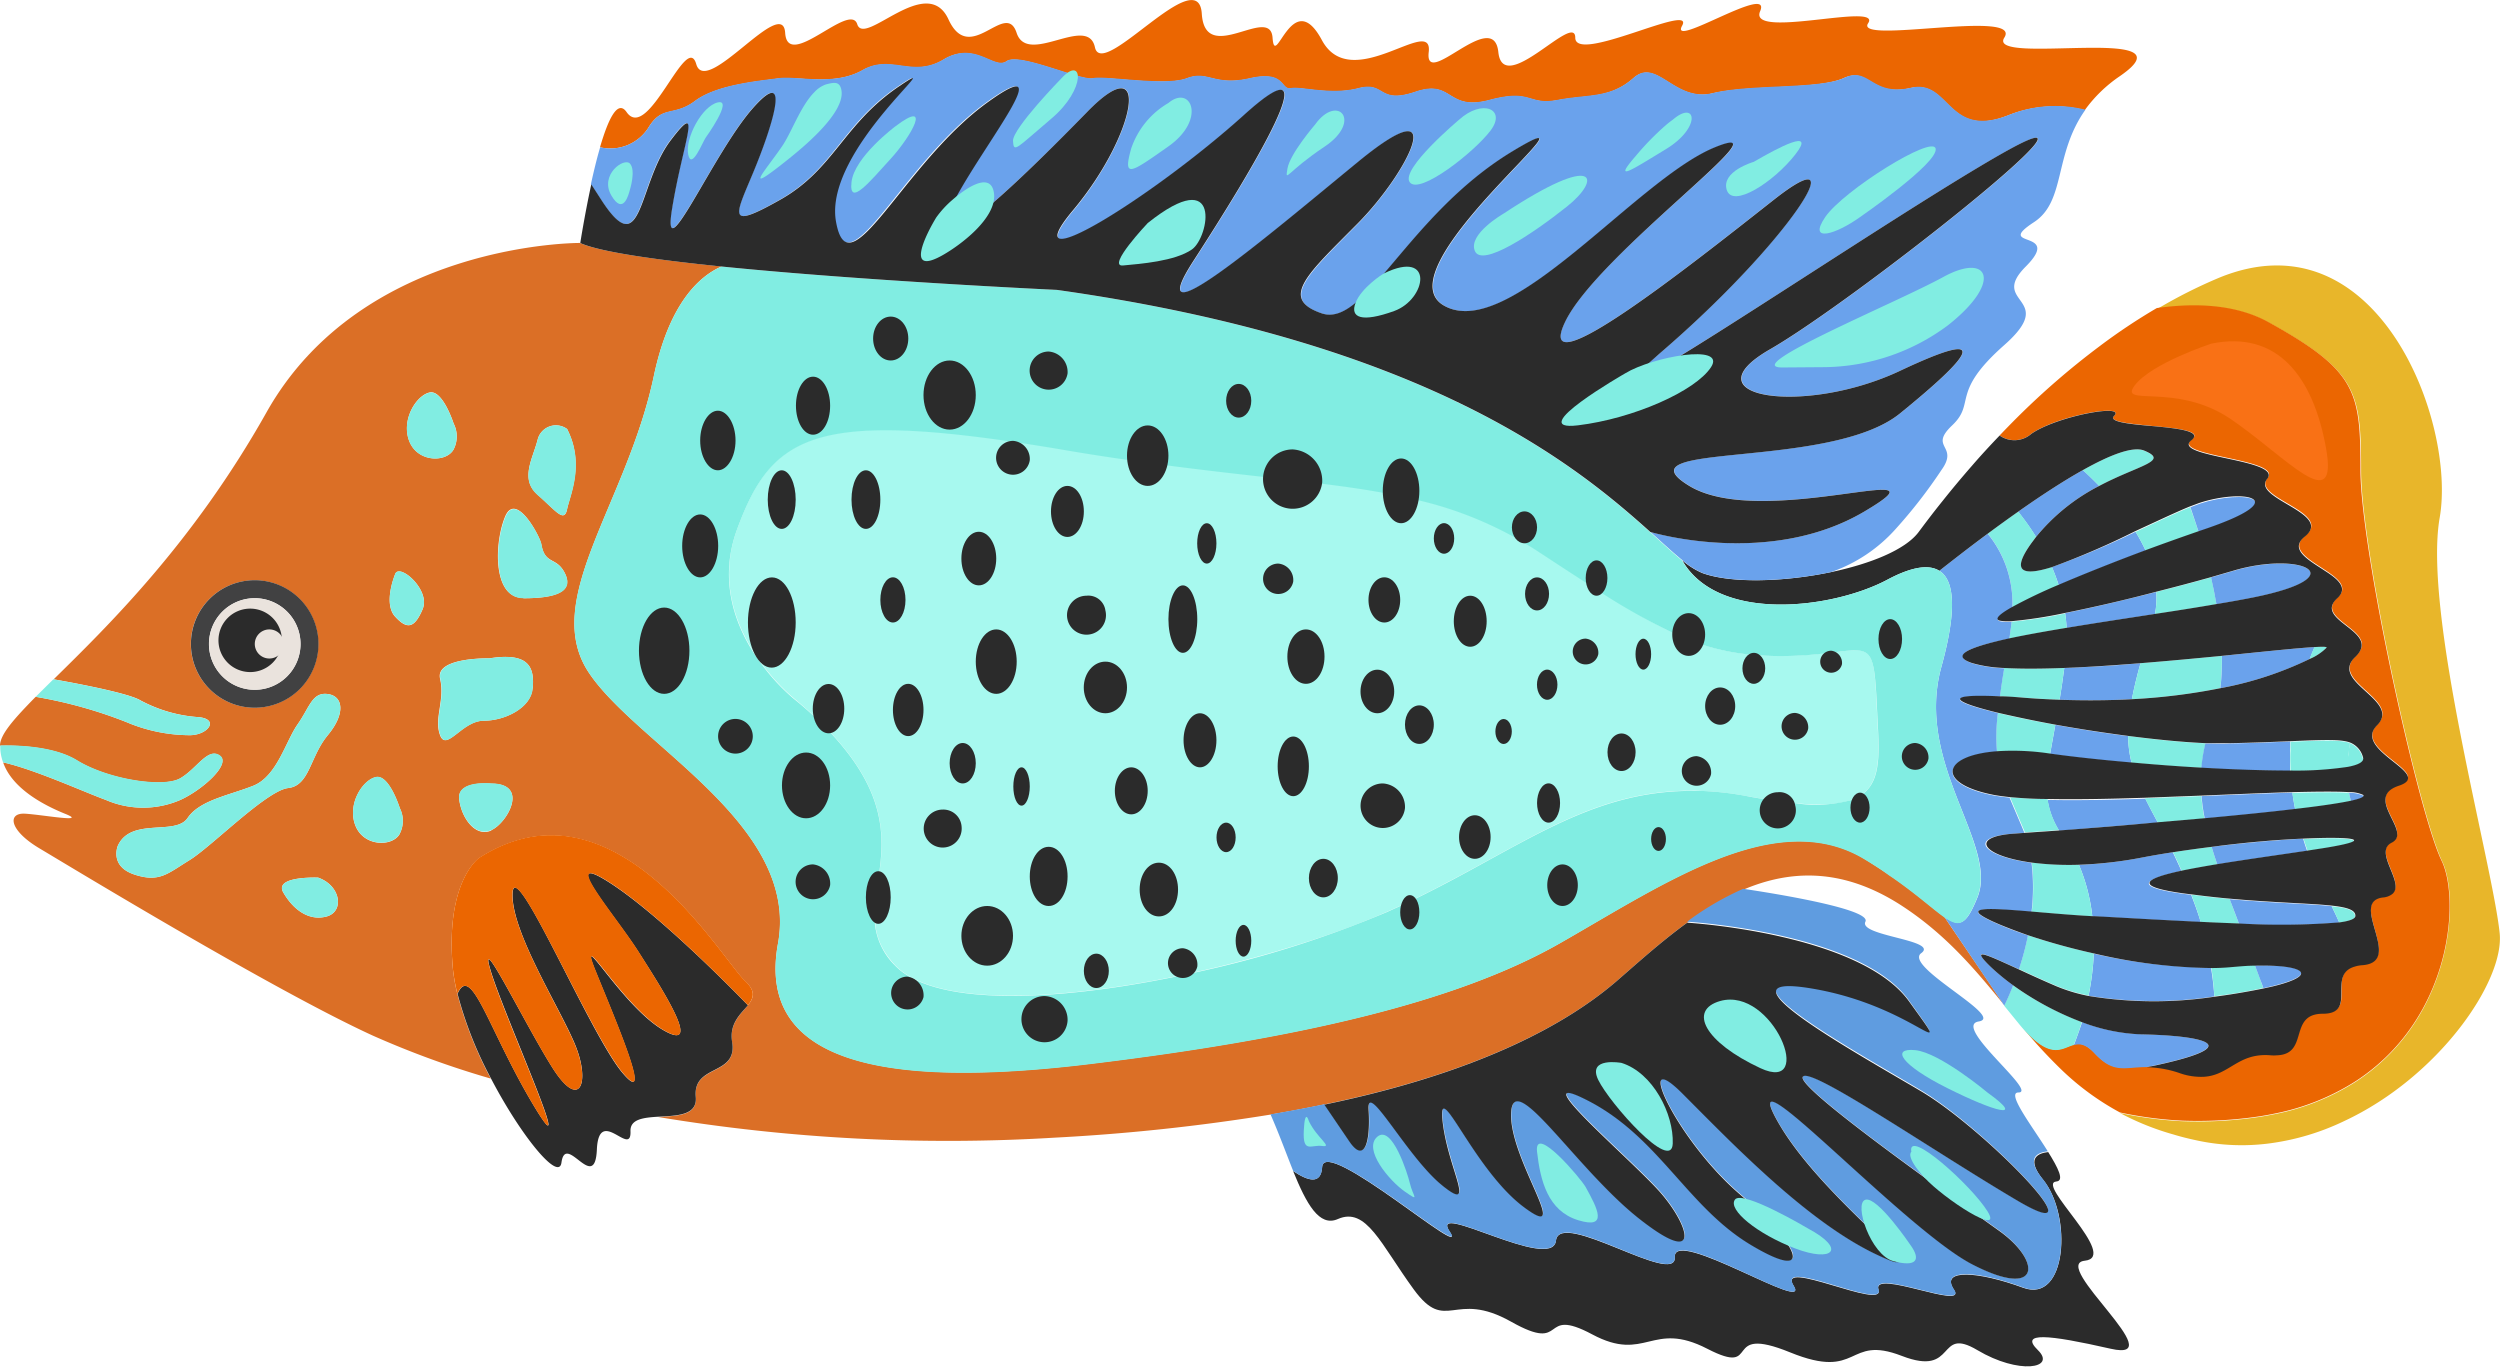 <svg xmlns="http://www.w3.org/2000/svg" viewBox="0 0 304.17 166.26"><title>green-terror</title><g id="Layer_2" data-name="Layer 2"><g id="Ñëîé_2" data-name="Ñëîé 2"><path d="M285.23,136.39a29.91,29.91,0,0,1-9.31,2.75,25.85,25.85,0,0,1-8.6-.38c-1-.21-2-.46-2.88-.73a32.27,32.27,0,0,1-6.5-2.61,46.59,46.59,0,0,0,7.65,1h0a50.71,50.71,0,0,0,7.86-.33c1.13-.13,2.21-.31,3.24-.52a28.52,28.52,0,0,0,10-4c11.7-7.67,12.64-22.21,10.44-26.78-1.77-3.68-5.16-17.48-7.47-29.67-1.39-7.4-2.39-14.21-2.39-17.83,0-9.59-.44-12.1-11.17-18-4-2.2-8.94-2.37-13.6-1.72A60.84,60.84,0,0,1,270,33.79C289.23,25.9,298.87,51.32,296.83,63s6.43,42.08,7.3,50.54C304.73,119.34,296.76,131,285.23,136.39Z" style="fill:#e8b62a"/><path d="M286.68,131.5a28.52,28.52,0,0,1-10,4c-1,.21-2.11.39-3.24.52a50.71,50.71,0,0,1-7.86.33h0a46.59,46.59,0,0,1-7.65-1,32.32,32.32,0,0,1-7-5.09,61.55,61.55,0,0,1-5.13-5.59c3.71,4.43,5,2.8,6.52,2.41.71-.2,1.45-.11,2.5,1,2.38,2.54,3.61,1.63,6.36,1.67a12.93,12.93,0,0,1,3.94.7,7.76,7.76,0,0,0,3,.46c3.17-.19,4.14-3,8.14-2.61a4.3,4.3,0,0,0,.71,0c4-.12,1.28-5.06,5.64-5.06s.44-4.7,3.86-5.73a4,4,0,0,1,1-.18c5-.44-1.75-7.67,2.41-8.23a2.14,2.14,0,0,0,1.21-.45c1.53-1.37-2.37-5.09-.11-6.22,2.63-1.31-3.51-5.48.87-6.93s-5.69-4.25-2.63-7.32c1.76-1.75-.43-3.22-2-4.74-1.19-1.13-2-2.29-.62-3.61,3.29-3.1-5.25-4.36-2.19-7.14,1.36-1.24.06-2.29-1.5-3.32-2-1.32-4.4-2.61-2.44-4.19,3.5-2.85-6.57-4.61-4.6-7s-11.83-2.63-9.21-4.71C268,52.46,265,52.12,262,51.84c-2.77-.28-5.52-.51-4.79-1.24,1.47-1.47-6.21-.15-9.6,1.88a5.66,5.66,0,0,0-.48.31,3.12,3.12,0,0,1-3.84.19c.65-.68,1.34-1.39,2.05-2.1a94.63,94.63,0,0,1,10.08-8.73,72.18,72.18,0,0,1,7-4.67c4.66-.65,9.61-.48,13.6,1.72,10.73,5.92,11.17,8.43,11.17,18,0,3.62,1,10.43,2.39,17.83,2.31,12.19,5.7,26,7.47,29.67C299.32,109.29,298.38,123.83,286.68,131.5Z" style="fill:#eb6601"/><path d="M255.41,59.12a24,24,0,0,0-7.69,6.21,30.41,30.41,0,0,0-2.18-3.07c2.66-1.87,5.42-3.69,7.89-5.07C254.1,57.81,254.76,58.46,255.41,59.12Z" style="fill:#6aa2ec"/><path d="M261.06,67c-3.73,1.39-7.47,2.88-10.58,4.21a23.54,23.54,0,0,0-.83-2.22,95.31,95.31,0,0,0,10.18-4.29A22.18,22.18,0,0,1,261.06,67Z" style="fill:#6aa2ec"/><path d="M262.19,74.72c-3.62.56-7.35,1.12-10.75,1.69a17.61,17.61,0,0,0-.18-1.81c3.35-.67,7.33-1.61,11.09-2.58A10.69,10.69,0,0,1,262.19,74.72Z" style="fill:#6aa2ec"/><path d="M260.43,80.69c-.46,1.64-.8,3.08-1.05,4.38-2.69.15-5.62.18-8.79.07.19-1.17.39-2.46.57-3.87C254.06,81.16,257.24,81,260.43,80.69Z" style="fill:#6aa2ec"/><path d="M259.35,92.83c-3.73-.32-7.19-.7-9.92-1.08.18-1,.4-2.21.64-3.56,2.81.51,5.86,1,8.86,1.37A13.25,13.25,0,0,0,259.35,92.83Z" style="fill:#6aa2ec"/><path d="M262.54,100.09c-4.4.37-8.65.69-12,1a10,10,0,0,1-1.42-3.77c3.45.08,7.61,0,11.9-.15.41.83.87,1.71,1.39,2.67Z" style="fill:#6aa2ec"/><path d="M267.76,112.2c-5-.23-9.9-.53-13-.69h-.19a22.17,22.17,0,0,0-1.63-6.29,49,49,0,0,0,7.53-.86c1.28-.25,2.58-.47,3.89-.67.34.71.7,1.48,1.05,2.28-4.53,1-6.09,1.92.28,2.79l.9.11C267,109.92,267.42,111.05,267.76,112.2Z" style="fill:#6aa2ec"/><path d="M261.19,129.83c-2.75,0-4,.87-6.36-1.67-1.05-1.12-1.79-1.21-2.5-1,.37-1,.69-1.89,1-2.81a22.4,22.4,0,0,0,7.2,1.48C267.61,126,274.33,127.12,261.19,129.83Z" style="fill:#6aa2ec"/><path d="M269.41,121.24a49.31,49.31,0,0,1-15.3-.09,32.85,32.85,0,0,0,.64-5.12A65.19,65.19,0,0,0,269,117.72,33.83,33.83,0,0,1,269.41,121.24Z" style="fill:#6aa2ec"/><path d="M250.48,71.22a62.36,62.36,0,0,0-5.64,2.7,13.36,13.36,0,0,0-3-9c1.19-.88,2.44-1.79,3.71-2.68a30.41,30.41,0,0,1,2.18,3.07l-.56.75c-2.63,3.65-.9,4,2.49,2.92A23.54,23.54,0,0,1,250.48,71.22Z" style="fill:#81ede2"/><path d="M251.44,76.41c-2.6.43-5,.86-7,1.29,0-.19.07-.39.1-.59q.14-.77.21-1.47a53.52,53.52,0,0,0,6.52-1A17.61,17.61,0,0,1,251.44,76.41Z" style="fill:#81ede2"/><path d="M251.16,81.27c-.18,1.41-.38,2.7-.57,3.87q-1.87-.08-3.87-.21c-1.3-.1-2.43-.17-3.4-.21.14-1,.3-2.17.51-3.45C245.87,81.39,248.39,81.38,251.16,81.27Z" style="fill:#81ede2"/><path d="M250.07,88.19c-.24,1.35-.46,2.51-.64,3.56a29.93,29.93,0,0,0-6.47-.29,22,22,0,0,1,.11-4.72C245,87.21,247.43,87.71,250.07,88.19Z" style="fill:#81ede2"/><path d="M250.51,101l-4.18.29s0-.07,0-.12c-.7-1.66-1.28-3-1.77-4.17,1.3.12,2.84.19,4.57.23A10,10,0,0,0,250.51,101Z" style="fill:#81ede2"/><path d="M247.2,110.94a25.5,25.5,0,0,0,0-6,35.87,35.87,0,0,0,5.73.25h0a22.17,22.17,0,0,1,1.63,6.29C252.12,111.37,249.49,111.13,247.2,110.94Z" style="fill:#81ede2"/><path d="M253.3,124.34c-.28.92-.6,1.86-1,2.81-1.49.39-2.81,2-6.52-2.41h0l-1.94-2.38c.39-.81.75-1.64,1.08-2.48A36.2,36.2,0,0,0,253.3,124.34Z" style="fill:#81ede2"/><path d="M254.75,116a32.85,32.85,0,0,1-.64,5.12,20.21,20.21,0,0,1-3.88-1.16c-1.73-.74-3.28-1.45-4.59-2.06a34.67,34.67,0,0,0,1.09-4.11A78.8,78.8,0,0,0,254.75,116Z" style="fill:#81ede2"/><path d="M236.55,111.53c-1.32-.92-3.2-2.66-6.2-4.75l-.49-.33c-.92-.63-1.94-1.28-3.07-2-10.74-6.36-24.32,3.06-37,10.3s-32,11.61-57.19,14.68S92,129.26,94.66,114.8s-17.09-24.11-23-32.94,4.6-20.53,7.89-36.09C81.4,37,85,33.65,87.79,32.42c-8.1-.82-14.86-1.79-17.23-2.86,0,0-26.45-.16-38.13,20.6-9,16-19.36,26.05-25.9,32.49,4,.71,9.24,1.77,10.56,2.56a17.44,17.44,0,0,0,7.16,2.05c2.48.29,1,2.19-1.17,2.19a19.85,19.85,0,0,1-7.74-1.61,55.09,55.09,0,0,0-11-3.06C1.7,87.47,0,89.37,0,90.73c2.18-.06,6.58.09,9.35,1.79,3.8,2.34,10.52,3.36,12.56,2.19s3.36-3.8,4.82-2.77-2.19,4.23-4.82,5.4a11.37,11.37,0,0,1-9,0c-2.72-1-8.8-3.76-12.53-4.58C1.51,96,5.43,98,7.89,99c2.92,1.16-2.63.14-4.82,0s-2,2,1.75,4.23S33.31,120.49,45.36,126a111.58,111.58,0,0,0,14.35,5.23,47,47,0,0,1-4.06-10.29,22.15,22.15,0,0,1-.54-3c-1-10.66,3.18-13.54,3.18-13.54,16.46-10.51,29.43,12.24,32.39,15,1.34,1.26,1,2.06.29,2.94-.86,1.06-2.27,2.23-1.89,4.49.67,4.14-4.81,2.61-4.43,6.67.21,2.27-2.33,2.27-4.6,2.4a215.12,215.12,0,0,0,48.2,2.52,243.29,243.29,0,0,0,26.33-2.81q3.45-.59,6.58-1.24c19.25-4,29.67-10,35.46-14.94,2.61-2.26,5.5-4.89,8.69-7.2a35.14,35.14,0,0,1,6.83-4c5.59-2.37,11.9-2.7,19,1.81,5.58,3.57,9.24,8,12.76,12.31ZM23.22,78.35A7.75,7.75,0,1,1,31,86.1,7.76,7.76,0,0,1,23.22,78.35Zm16.51,33.16c-2.19.59-4.08-.88-5.26-2.92s4.24-1.81,4.24-1.81C41.48,107.75,41.92,110.92,39.73,111.51Zm.15-22.06c-2.19,2.63-2.19,6.13-4.82,6.43s-9.35,7.15-12,8.77-3.65,2.77-6.72,1.75-2-3.51-2-3.51c1.62-3.5,7-1.17,8.48-3.36s5.11-2.77,8-3.93,3.94-5.42,5.39-7.47,1.76-3.94,3.66-3.69S42.07,86.82,39.88,89.45Zm8.76,12c-.87,1.6-4.38,1.6-5.4-1s.87-5.54,2.49-5.9,2.91,3.77,2.91,3.77A3.45,3.45,0,0,1,48.64,101.43Zm2.78-27.32c-1,2.34-1.9,2.49-3.36.88s0-5.11,0-5.11C48.51,68.39,52.44,71.78,51.42,74.11ZM49.79,53.66c-1-2.63.88-5.56,2.48-5.91s2.92,3.77,2.92,3.77a3.45,3.45,0,0,1,0,3.16C54.31,56.29,50.81,56.29,49.79,53.66Zm10,47.38c-1.9.88-3.65-1.46-3.92-3.8s3.92-1.89,3.92-1.89C64.46,95.35,61.69,100.17,59.78,101Zm5-17.29c-.17,2.34-3.32,3.94-5.95,3.94s-4.53,3.81-5.3,1.76.62-4.24,0-6.87,6-2.48,6-2.48C64.6,79.29,65,81.42,64.82,83.75Zm-1.13-11c-3.8,0-3.5-6.86-2.19-9.93s4.23,2.45,4.38,3.36c.44,2.63,1.9,1.46,2.92,3.66S67.49,72.79,63.69,72.79Zm1.76-12.56c-2.2-1.9-.59-4.38,0-6.72A2.29,2.29,0,0,1,69,52.2c2.15,4.24.35,8,0,9.74S67.64,62.14,65.45,60.23Z" style="fill:#db6f26"/><path d="M243.33,112.53c1,.44,2.19.87,3.41,1.28a34.38,34.38,0,0,1-1.1,4.12c-4.16-1.91-6-2.79-3.44-.32a25.23,25.23,0,0,0,2.74,2.26c-.32.84-.68,1.67-1.08,2.48l-7.31-10.82c.17.12.33.22.48.31a3.65,3.65,0,0,0,.43.23c1.29.59,2-.11,3.13-2.87,2.63-6.46-7.67-16.18-4.38-28.08,1.9-6.88,1.6-10.51-.25-11.67,1.5-1.2,3.56-2.8,5.88-4.51a13.36,13.36,0,0,1,3,9h0c-1.52.85-2.18,1.46-1.5,1.65a4.79,4.79,0,0,0,1.41.06c-.05.48-.12,1-.2,1.48,0,.2-.07.4-.11.59-4.81,1-7.26,2-4.44,3a16.17,16.17,0,0,0,3.85.59c-.22,1.28-.38,2.42-.52,3.44-7.29-.31-5.59.74-.25,2a22.66,22.66,0,0,0-.11,4.72c-6.71.5-7.52,3.91-.47,5.3.58.11,1.27.2,2,.28.48,1.17,1.07,2.51,1.76,4.17a.56.56,0,0,1,0,.12l-1.36.1c-5.5.38-3.82,2.73,2.27,3.53a25.52,25.52,0,0,1,0,6C241.56,110.46,237.94,110.25,243.33,112.53Z" style="fill:#6aa2ec"/><path d="M23.08,89.45a19.85,19.85,0,0,1-7.74-1.61,55.09,55.09,0,0,0-11-3.06l2.15-2.13c4,.71,9.24,1.77,10.56,2.56a17.44,17.44,0,0,0,7.16,2.05C26.73,87.55,25.27,89.45,23.08,89.45Z" style="fill:#81ede2"/><path d="M21.91,97.34a11.37,11.37,0,0,1-9,0c-2.72-1-8.8-3.76-12.53-4.58a5.47,5.47,0,0,1-.35-2v-.06c2.18-.06,6.58.09,9.35,1.79,3.8,2.34,10.52,3.36,12.56,2.19s3.36-3.8,4.82-2.77S24.54,96.17,21.91,97.34Z" style="fill:#81ede2"/><path d="M39.88,89.45c-2.19,2.63-2.19,6.13-4.82,6.43s-9.35,7.15-12,8.77-3.65,2.77-6.72,1.75-2-3.51-2-3.51c1.62-3.5,7-1.17,8.48-3.36s5.11-2.77,8-3.93,3.94-5.42,5.39-7.47,1.76-3.94,3.66-3.69S42.07,86.82,39.88,89.45Z" style="fill:#81ede2"/><path d="M63.69,72.79c-3.8,0-3.5-6.86-2.19-9.93s4.23,2.45,4.38,3.36c.44,2.63,1.9,1.46,2.92,3.66S67.49,72.79,63.69,72.79Z" style="fill:#81ede2"/><path d="M69,61.94c-.34,1.71-1.4.2-3.59-1.71s-.59-4.38,0-6.72A2.29,2.29,0,0,1,69,52.2C71.19,56.44,69.39,60.23,69,61.94Z" style="fill:#81ede2"/><path d="M64.82,83.75c-.17,2.34-3.32,3.94-5.95,3.94s-4.53,3.81-5.3,1.76.62-4.24,0-6.87,6-2.48,6-2.48C64.6,79.29,65,81.42,64.82,83.75Z" style="fill:#81ede2"/><path d="M51.42,74.11c-1,2.34-1.9,2.49-3.36.88s0-5.11,0-5.11C48.51,68.39,52.44,71.78,51.42,74.11Z" style="fill:#81ede2"/><path d="M48.64,101.43c-.87,1.6-4.38,1.6-5.4-1s.87-5.54,2.49-5.9,2.91,3.77,2.91,3.77A3.45,3.45,0,0,1,48.64,101.43Z" style="fill:#81ede2"/><path d="M55.19,54.68c-.88,1.61-4.38,1.61-5.4-1s.88-5.56,2.48-5.91,2.92,3.77,2.92,3.77A3.45,3.45,0,0,1,55.19,54.68Z" style="fill:#81ede2"/><path d="M39.73,111.51c-2.19.59-4.08-.88-5.26-2.92s4.24-1.81,4.24-1.81C41.48,107.75,41.92,110.92,39.73,111.51Z" style="fill:#81ede2"/><path d="M59.78,101c-1.9.88-3.65-1.46-3.92-3.8s3.92-1.89,3.92-1.89C64.46,95.35,61.69,100.17,59.78,101Z" style="fill:#81ede2"/><path d="M255.41,59.12c-.65-.66-1.31-1.31-2-1.93,3.3-1.85,6.1-2.94,7.47-2.36C264,56.14,260.26,56.56,255.41,59.12Z" style="fill:#81ede2"/><path d="M267.49,64.71c-2.05.71-4.24,1.49-6.43,2.3a22.18,22.18,0,0,0-1.23-2.3c2.57-1.2,5-2.34,6.63-3C266.83,62.7,267.17,63.71,267.49,64.71Z" style="fill:#81ede2"/><path d="M262.19,74.72a10.69,10.69,0,0,0,.16-2.7c2.38-.6,4.67-1.21,6.66-1.77q.39,1.66.66,3.27C267.37,73.92,264.81,74.32,262.19,74.72Z" style="fill:#81ede2"/><path d="M270.32,79.8a27.3,27.3,0,0,1-.18,3.93,74.65,74.65,0,0,1-10.76,1.34c.25-1.3.59-2.74,1.05-4.38C263.82,80.42,267.22,80.1,270.32,79.8Z" style="fill:#81ede2"/><path d="M268.35,90.44a19.74,19.74,0,0,0-.49,3c-2.85-.16-5.75-.38-8.51-.63a13.25,13.25,0,0,1-.42-3.27C262.27,90,265.56,90.32,268.35,90.44Z" style="fill:#81ede2"/><path d="M268.22,99.6l-5.68.49-.16-.3c-.52-1-1-1.84-1.39-2.67l6.84-.26A22.58,22.58,0,0,0,268.22,99.6Z" style="fill:#81ede2"/><path d="M269.77,105.17c-1.61.27-3.08.53-4.33.79-.35-.8-.71-1.57-1.05-2.28,1.57-.24,3.15-.46,4.69-.65C269.29,103.72,269.51,104.43,269.77,105.17Z" style="fill:#81ede2"/><path d="M272.42,112.4c-1.53-.06-3.11-.12-4.66-.2-.34-1.15-.73-2.28-1.14-3.34,1.64.22,3.19.39,4.66.52C271.64,110.34,272,111.33,272.42,112.4Z" style="fill:#81ede2"/><path d="M275.36,120.21c-1.76.39-3.8.75-5.95,1a33.83,33.83,0,0,0-.37-3.52c.82,0,1.62,0,2.38-.11,1.05-.09,2-.15,2.92-.18l.65,1.75C275.12,119.53,275.25,119.87,275.36,120.21Z" style="fill:#81ede2"/><path d="M268.2,64.47l-.7.24h0c-.32-1-.66-2-1-3l1.15-.43C273,59.51,279.44,60.67,268.2,64.47Z" style="fill:#6aa2ec"/><path d="M274.41,72.66c-1.38.28-3,.57-4.74.86q-.27-1.6-.66-3.27l2.69-.78C279.89,67,286.73,70.12,274.41,72.66Z" style="fill:#6aa2ec"/><path d="M281.61,78.73c-.11.25-.21.48-.31.73s-.19.48-.28.72h0a42.93,42.93,0,0,1-10.87,3.55,27.3,27.3,0,0,0,.18-3.93C275.29,79.3,279.49,78.85,281.61,78.73Z" style="fill:#6aa2ec"/><path d="M278.62,91.37c0,.81,0,1.63,0,2.44-3.19,0-6.94-.13-10.79-.35a19.74,19.74,0,0,1,.49-3c1.11,0,2.14.06,3.07,0,2.95-.06,5.33-.16,7.25-.24h0c0,.21,0,.43,0,.64S278.62,91.21,278.62,91.37Z" style="fill:#6aa2ec"/><path d="M279.25,98.47c-3.21.38-7.05.76-11,1.13a22.58,22.58,0,0,1-.39-2.74c4-.16,7.84-.33,11.06-.42C279,97.12,279.11,97.79,279.25,98.47Z" style="fill:#6aa2ec"/><path d="M280.7,103.53c-3.54.53-7.51,1.08-10.93,1.64-.26-.74-.48-1.45-.69-2.14,4.15-.51,8.07-.83,11.13-1C280.36,102.55,280.52,103,280.7,103.53Z" style="fill:#6aa2ec"/><path d="M276.38,120l-1,.22c-.11-.34-.24-.68-.37-1l-.65-1.75C280.28,117.29,282.41,118.55,276.38,120Z" style="fill:#6aa2ec"/><path d="M284.62,112.26a88.17,88.17,0,0,1-12.2.14c-.4-1.07-.78-2.06-1.14-3,5.52.5,9.81.56,12.41.85C284,110.92,284.34,111.6,284.62,112.26Z" style="fill:#6aa2ec"/><path d="M283.1,78.79A6.51,6.51,0,0,1,281,80.18c.09-.24.18-.48.28-.72s.2-.48.31-.73C282.62,78.67,283.15,78.68,283.1,78.79Z" style="fill:#81ede2"/><path d="M285.9,90.4c0,.26-.07.51-.09.77s-.06.5-.07.74-.05.49-.06.74l0,.71a42.47,42.47,0,0,1-7,.45c0-.81-.06-1.63,0-2.44,0-.16,0-.32,0-.48s0-.43,0-.64h0C282.73,90.07,284.75,90,285.9,90.4Z" style="fill:#81ede2"/><path d="M283,103.18l-2.24.35h0c-.18-.49-.34-1-.49-1.46C286.37,101.79,289,102.23,283,103.18Z" style="fill:#81ede2"/><path d="M286.05,97.47c-1.45.31-3.85.66-6.8,1-.14-.68-.25-1.35-.36-2,3-.08,5.39-.11,6.92,0A7.57,7.57,0,0,0,286.05,97.47Z" style="fill:#81ede2"/><path d="M286.52,111.51c0,.34-.73.59-1.9.75-.28-.66-.59-1.34-.93-2C285.59,110.44,286.59,110.78,286.52,111.51Z" style="fill:#81ede2"/><path d="M285.65,93.36l0-.71c0-.25,0-.49.06-.74s0-.49.07-.74.06-.51.09-.77a2.63,2.63,0,0,1,1.58,1.79C287.69,92.72,287,93.1,285.65,93.36Z" style="fill:#81ede2"/><path d="M286.05,97.47a7.57,7.57,0,0,1-.24-1,3.83,3.83,0,0,1,1.71.33C287.77,97,287.21,97.21,286.05,97.47Z" style="fill:#6aa2ec"/><path d="M291.86,95.6c-4.38,1.45,1.76,5.62-.87,6.93-2.26,1.13,1.64,4.85.11,6.22a2.14,2.14,0,0,1-1.21.45c-4.16.56,2.63,7.79-2.41,8.23a4,4,0,0,0-1,.18c-3.42,1,.4,5.73-3.86,5.73S281,128.28,277,128.4a4.3,4.3,0,0,1-.71,0c-4-.35-5,2.42-8.14,2.61a7.76,7.76,0,0,1-3-.46,12.93,12.93,0,0,0-3.94-.7c13.14-2.71,6.42-3.86-.69-4a22.4,22.4,0,0,1-7.2-1.48,36.2,36.2,0,0,1-8.36-4.47,26.45,26.45,0,0,1-2.75-2.26c-2.55-2.47-.72-1.59,3.45.32,1.31.61,2.86,1.32,4.59,2.06a20.21,20.21,0,0,0,3.88,1.16,49.31,49.31,0,0,0,15.3.09c2.15-.28,4.19-.64,5.95-1l1-.22c6-1.44,3.9-2.7-2-2.56-.89,0-1.87.09-2.92.18-.76.07-1.56.11-2.38.11A65.19,65.19,0,0,1,254.75,116a78.8,78.8,0,0,1-8-2.21c-1.21-.42-2.35-.85-3.41-1.29-5.39-2.28-1.77-2.07,3.88-1.59,2.29.19,4.92.43,7.4.56h.19c3.07.16,8,.46,13,.69,1.55.08,3.13.14,4.66.2a88.17,88.17,0,0,0,12.2-.14c1.17-.16,1.86-.41,1.9-.75.07-.73-.93-1.07-2.83-1.28-2.6-.29-6.89-.35-12.41-.85-1.47-.13-3-.3-4.66-.52l-.9-.11c-6.37-.87-4.81-1.82-.28-2.79,1.25-.26,2.72-.52,4.33-.79,3.42-.56,7.39-1.11,10.93-1.64h0l2.24-.35c6.06-1,3.42-1.39-2.74-1.11-3.06.13-7,.45-11.13,1-1.54.19-3.12.41-4.69.65-1.31.2-2.61.42-3.89.67a49,49,0,0,1-7.53.86h0a35.87,35.87,0,0,1-5.73-.25c-6.08-.79-7.76-3.15-2.26-3.53l1.36-.1,4.18-.29c3.38-.26,7.63-.58,12-1l5.68-.49c4-.37,7.82-.75,11-1.13,2.95-.34,5.35-.69,6.8-1,1.16-.26,1.72-.5,1.47-.71a3.83,3.83,0,0,0-1.71-.33c-1.53-.1-4-.07-6.92,0-3.22.09-7.06.26-11.06.42l-6.84.26c-4.29.14-8.45.23-11.9.15-1.73,0-3.27-.11-4.57-.23-.77-.08-1.45-.17-2-.28-7.05-1.39-6.24-4.8.47-5.3a29.93,29.93,0,0,1,6.47.29c2.73.38,6.19.76,9.92,1.08,2.76.25,5.66.47,8.51.63,3.85.22,7.6.35,10.79.35a42.47,42.47,0,0,0,7-.45c1.35-.26,2-.64,1.83-1.17a2.63,2.63,0,0,0-1.58-1.79c-1.15-.42-3.17-.33-7.23-.16-1.92.08-4.3.18-7.25.24-.93,0-2,0-3.07,0-2.79-.12-6.08-.45-9.42-.88-3-.39-6.05-.86-8.86-1.37-2.64-.48-5.06-1-7-1.45-5.35-1.29-7-2.34.25-2,1,0,2.1.11,3.4.21s2.62.16,3.87.21c3.17.11,6.1.08,8.79-.07a74.65,74.65,0,0,0,10.76-1.34A42.93,42.93,0,0,0,281,80.18h0a6.51,6.51,0,0,0,2.08-1.39c0-.11-.48-.12-1.49-.06-2.12.12-6.32.57-11.29,1.07-3.1.3-6.5.62-9.89.89-3.19.26-6.37.47-9.27.58s-5.29.12-7.33,0a15.84,15.84,0,0,1-3.85-.59c-2.81-.93-.36-1.94,4.45-3,2-.43,4.41-.86,7-1.29,3.4-.57,7.13-1.13,10.75-1.69,2.62-.4,5.18-.8,7.48-1.2,1.75-.29,3.36-.58,4.74-.86,12.32-2.54,5.48-5.65-2.71-3.19l-2.69.78c-2,.56-4.28,1.17-6.66,1.77-3.76,1-7.74,1.91-11.09,2.58a53.52,53.52,0,0,1-6.52,1,5.15,5.15,0,0,1-1.42-.07c-.67-.19,0-.8,1.51-1.65h0a62.36,62.36,0,0,1,5.64-2.7c3.11-1.33,6.85-2.82,10.58-4.21,2.19-.81,4.38-1.59,6.43-2.3h0l.7-.24c11.24-3.8,4.82-5-.59-3.21l-1.15.43c-1.66.68-4.06,1.82-6.63,3A95.31,95.31,0,0,1,249.65,69c-3.39,1.06-5.12.73-2.49-2.92l.56-.75a24,24,0,0,1,7.69-6.21c4.85-2.56,8.57-3,5.49-4.29-1.37-.58-4.17.51-7.47,2.36-2.47,1.38-5.23,3.2-7.89,5.07-1.27.89-2.52,1.8-3.71,2.68-2.31,1.71-4.37,3.32-5.88,4.51-1.35-.86-3.54-.4-6.32,1.08-6.56,3.51-20.55,5.34-24.95-2.35a9.38,9.38,0,0,0,2.45,1.55c3.5,1.27,9.93,1.08,15.64-.12h0c4.77-1,9-2.7,10.63-4.83.66-.88,1.66-2.23,3-3.89,1-1.26,2.19-2.69,3.55-4.25,1-1.16,2.13-2.39,3.34-3.65a3.12,3.12,0,0,0,3.84-.19,5.66,5.66,0,0,1,.48-.31c3.39-2,11.07-3.35,9.6-1.88-.73.73,2,1,4.79,1.24,3,.28,6,.62,4.63,1.71-2.62,2.08,11.18,2.3,9.21,4.71s8.1,4.17,4.6,7c-2,1.58.45,2.87,2.44,4.19,1.56,1,2.86,2.08,1.5,3.32-3.06,2.78,5.48,4,2.19,7.14-1.4,1.32-.57,2.48.62,3.61,1.58,1.52,3.77,3,2,4.74C286.17,91.35,296.25,94.16,291.86,95.6Z" style="fill:#2b2b2b"/><path d="M89.08,126.8c.67,4.14-4.81,2.61-4.43,6.67.21,2.27-2.33,2.27-4.6,2.4h0c-1.79.11-3.39.3-3.34,1.76.13,3.3-3.85-3.17-4.09,2.24s-3.8-2.18-4.31,1.59c-.32,2.33-4.89-3.18-8.58-10.26h0a47,47,0,0,1-4.06-10.29c1.68-3.8,3.75,4.32,9.17,13.43,5.78,9.69-3.36-10.46-5.11-16.15s4.17,6.47,7.49,11.72,4.57,1.86,2.87-2.52-7.95-14-7.72-18.73,9.42,17.21,13.36,21.87-1-6.75-3.3-12.45,3.19,4.28,8.23,7.23-.11-5-3-9.52-10-12.61-3.39-8.33S91,122.31,91,122.31C90.11,123.37,88.7,124.54,89.08,126.8Z" style="fill:#2b2b2b"/><path d="M91,122.31s-10.12-10.58-16.69-14.85.55,3.83,3.39,8.33,8,12.48,3,9.52-10.52-12.92-8.23-7.23,7.24,17.11,3.3,12.45S62.58,104,62.35,108.66s6,14.35,7.72,18.73.46,7.78-2.87,2.52S58,112.49,59.71,118.19,70.6,144,64.82,134.34c-5.42-9.11-7.49-17.23-9.17-13.43a22.15,22.15,0,0,1-.54-3c-1-10.66,3.18-13.54,3.18-13.54,16.46-10.51,29.43,12.24,32.39,15C92,120.63,91.68,121.43,91,122.31Z" style="fill:#eb6601"/><path d="M212.54,96.86c-17.75-3.32-26.73,6.53-43.82,14.09s-51.93,14.8-59.82,6.48,7.45-16-12.27-32.44c0,0-11.26-8.85-6.94-20.64s9.57-14.81,39.81-9.68,43.16,2.9,57.62,12.34,19.29,12.85,29.8,12.79,11-3.57,11.4,5.85S230.29,100.19,212.54,96.86Z" style="fill:#a7f9ef"/><path d="M257.94,9.25a17.07,17.07,0,0,0-4.29,4.15,15.07,15.07,0,0,0-9.22.6c-7.57,3.07-7.13-4.38-12-3.28s-5-2.63-8.11-1.21-11.39.77-16,1.86S201.59,7,198.74,9.51s-5.48,2-9.21,2.68-3.06-1.38-8.32,0-4.38-2.57-9-1-3.6-1.31-6.95-.43-6.94-.25-8.21,0-.61-2.2-5-1.21-5-1-7.67,0-9.86-.33-11.4,0-9-3.18-10.52-2.08-3.85-2.51-7.66-.21-6.36-.67-9.87,1.3-7.88.66-10.29,1-7.45.77-10.08,2.74-4,.44-5.7,3.29A5.49,5.49,0,0,1,73,17.92c1-3.41,2.14-5.85,3.23-4.29,2.63,3.81,7.3-9.93,8.48-5.83S95.24-.68,95.53,4s7.89-3.86,8.77-1.05,8.47-6.32,11.1-.59S122.35-.09,123.69,4s8.65-2.33,9.53,1.76,12.59-10.52,13-4.09,8.32-1.17,8.61,2.92,2.4-6.42,6,.29,13.55-3.21,13,1.46,7.89-5.55,8.47,0,9.36-5,9.36-1.75,14.62-4.38,13-1.46,11-5.26,9.49-1.76S229.05.2,227.29,2.83s18.81-1.76,16.57,1.75S267.26,2.83,257.94,9.25Z" style="fill:#eb6601"/><path d="M246.48,32.42c-4.58,4.59,4,3.71-2.62,9.56s-3.42,7-6.34,9.77.88,2.4-1.31,5.44a60.8,60.8,0,0,1-5.56,7.16,18.81,18.81,0,0,1-7.85,5.25h0c-5.71,1.2-12.14,1.39-15.64.12a9.38,9.38,0,0,1-2.45-1.55h0c-1.09-.88-2.36-2.06-3.91-3.46.49.14,14.61,4.26,26-2.46,11.62-6.84-12.27,2.32-21.25-3.14s17.09-1.89,25.64-8.82,11.61-10.66,0-5.18-26.08,3.28-15.78-2.63,43.15-32,29.13-24.32S186.47,56.29,202,42.93s24.11-26.74,13.81-18.63-29.36,23.23-25.42,14.9S218.24,14,208.6,18s-25,23.72-32.87,19.2,21-26.43,8.33-18.77-17.91,21.48-23.19,19.73-1.67-4.83,4.4-11,11.46-16.87,0-7.45-26.79,22.49-20,12S162.58,3.92,151.41,14s-28.49,20.82-20.82,11.62,9.64-20.16,1.75-12.06S113.06,32.63,115,26.71s15.34-21.69,5-14.24-16.87,23.22-18.4,14.46,14.46-21,7.67-16.42S101.45,20.58,94.88,24.3s-5.48,2-3.29-3.29,4.82-13.36,0-7.88S80.41,33.5,81.73,25.4s3.81-13.59-.18-8.33S78.17,32,73.26,24.52l-1.37-2.09c.34-1.53.71-3.1,1.13-4.51a5.49,5.49,0,0,0,5.86-2.38c1.75-2.85,3.07-1.32,5.7-3.29s7.67-2.41,10.08-2.74,6.79,1,10.29-1,6,1,9.87-1.3,6.13,1.3,7.66.21,9,2.41,10.52,2.08,8.77,1,11.4,0,3.28,1,7.67,0,3.72,1.45,5,1.21,4.87.87,8.21,0,2.35,2,6.95.43,3.73,2.41,9,1,4.6.72,8.32,0,6.36-.16,9.21-2.68,5,3,9.64,1.86,12.93-.44,16-1.86,3.29,2.3,8.11,1.21,4.38,6.35,12,3.28a15.07,15.07,0,0,1,9.22-.6c-3.88,5.45-2.36,11.13-6.26,13.68C242.49,30.29,251.05,27.82,246.48,32.42Z" style="fill:#6aa2ec"/><path d="M236.21,81.12c1.9-6.88,1.6-10.51-.25-11.67-1.35-.86-3.55-.4-6.32,1.08-6.57,3.51-20.56,5.34-25-2.35h0c-1.08-.88-2.35-2.06-3.9-3.46h0c-8.91-8-27-23.06-72.2-29.45,0,0-23.45-1.09-40.76-2.84C85,33.65,81.4,37,79.54,45.77,76.25,61.33,65.74,73,71.65,81.86s25.64,18.47,23,32.94,12.71,17.74,37.91,14.68,44.48-7.45,57.19-14.68,26.29-16.66,37-10.3c1.13.67,2.15,1.32,3.07,2l.49.33c3,2.09,4.88,3.83,6.2,4.75.17.12.33.22.48.31a3.65,3.65,0,0,0,.43.23c1.29.59,2-.11,3.13-2.87C243.22,102.74,232.92,93,236.21,81.12Zm-9.5,15.43a5.12,5.12,0,0,1-1.39.77,16.51,16.51,0,0,1-6.93.4c-1.17-.1-2.49-.28-3.94-.52-.61-.1-1.25-.21-1.91-.34a37,37,0,0,0-5.51-.63l-1.27,0c-12.44,0-20.81,6.91-33.52,13.11-.58.29-1.18.57-1.78.85l-1.74.79a130.63,130.63,0,0,1-23.12,7.3c-1,.24-2.08.45-3.12.66-12.46,2.51-24.88,3.29-31.1.27l-.51-.27a7.73,7.73,0,0,1-2-1.49,8.32,8.32,0,0,1-2.43-5.13A29.45,29.45,0,0,1,107,106c.59-4.5.64-9.77-5.89-16.78-.65-.7-1.38-1.43-2.18-2.17s-1.49-1.34-2.32-2a24.41,24.41,0,0,1-4-4.31c-.33-.45-.66-.93-1-1.44a0,0,0,0,1,0,0c-2.32-3.69-4.12-8.91-1.94-14.87,4-10.87,8.76-14.29,33.25-10.72l1.12.16c1.72.27,3.53.55,5.44.88,2.68.46,5.22.85,7.64,1.2,1.7.25,3.33.47,4.91.68,4.29.56,8.16,1,11.72,1.4,2.51.28,4.87.55,7.1.83,2.62.32,5.06.67,7.37,1.09,1.51.27,2.95.58,4.36.92a45.68,45.68,0,0,1,11.63,4.47c.47.26.94.54,1.42.83s1,.6,1.48.92c2.14,1.4,4.06,2.66,5.83,3.8l2,1.3A77.84,77.84,0,0,0,203.53,77a33.7,33.7,0,0,0,3.69,1.47,27.17,27.17,0,0,0,5.59,1.16c.42,0,.84.08,1.28.1.9.07,1.85.1,2.84.09a44.71,44.71,0,0,0,5.1-.32c.48,0,.92-.1,1.32-.16,4.33-.53,4.65-.59,5,6.33C228.56,90.79,229.13,94.65,226.71,96.55Z" style="fill:#81ede2"/><path d="M231.17,45.12c11.61-5.48,8.55-1.76,0,5.18s-34.62,3.36-25.64,8.82,32.87-3.71,21.26,3.14c-11.41,6.72-25.53,2.6-26,2.46h0c-8.91-8-27-23.06-72.2-29.45,0,0-23.45-1.09-40.76-2.84-8.1-.82-14.86-1.79-17.23-2.86,0,0,.53-3.42,1.34-7.14l1.36,2.1c4.91,7.45,4.31-2.19,8.3-7.45s1.49.22.17,8.32,5-6.79,9.86-12.27,2.19,2.63,0,7.89-3.29,7,3.29,3.29,7.67-9.2,14.46-13.8-9.2,7.66-7.67,16.43,8.11-7,18.41-14.46c8.94-6.47,0,4.56-3.75,11.46A18.11,18.11,0,0,0,115,26.71c-1.06,3.18,1.74,1.48,5.78-2,3.48-3,7.87-7.38,11.53-11.13,7.89-8.1,5.91,2.85-1.76,12s9.65-1.53,20.82-11.61.66,7.23-6.13,17.71,8.54-2.59,20-12,6.07,1.31,0,7.45-9.71,9.2-4.41,11c1.32.44,2.64-.09,4.06-1.26a30.38,30.38,0,0,0,3.5-3.6h0c3.73-4.33,8.49-10.55,15.62-14.86,12.71-7.67-16.22,14.25-8.33,18.77S199,21.89,208.6,17.94,194.36,30.87,190.41,39.2s15.12-6.79,25.42-14.9,1.75,5.26-13.8,18.62c-.55.48-1,.89-1.42,1.26-3.81,3.42-1.42,2.31,3.9-.92,10.18-6.22,31.14-20.23,40-25.1,14-7.67-18.84,18.41-29.14,24.33S219.56,50.59,231.17,45.12Z" style="fill:#2b2b2b"/><path d="M256.81,164.1c-7.68-1.75-11.14-2.06-8.86.17s-2.32,3-7.36,0-2.41,3.33-9.2.7-5,3.07-13.59-.43-3.29,3.06-10.08-.44-7.45,1.75-14-1.75-2.85,2.41-9.86-1.54S176,162.35,172,156.87s-5.76-10.08-9.23-8.55c-2.27,1-3.82-1.86-5.44-5.84,1.83,1.23,3.39,1.67,3.53-.48.24-3.9,18.15,11.8,15.52,7.86s12.49,5,12.93,1.09,14.68,5.7,14.46,2,16.65,7,14.46,3.51,11.17,3.07,10.32.46,10.93,2.61,9.18,0,3.07-2.21,8.42-.24,6-8.8,2.42-13.15c-2-2.48-.79-3.2.63-3.36,1.2,1.92,2,3.49,1,3.58-2.6.22,7.74,9.2,3.45,9.64S264.5,165.85,256.81,164.1Z" style="fill:#2b2b2b"/><path d="M246.17,156.65c-5.36-2-10.18-2.38-8.43.23s-10.05-2.61-9.18,0-12.51-4-10.32-.45-14.68-7.23-14.46-3.51-14-5.91-14.46-2-15.56-5-12.93-1.1S161.11,138.1,160.87,142c-.14,2.15-1.69,1.71-3.53.47-.85-2.12-1.73-4.55-2.76-6.89q3.45-.59,6.58-1.24l3,4.42c2,2.93,2.63-.08,2.38-3.81s4.63,5.7,8.95,9.21.72-2,.06-7.75,3.73,5.78,9.86,10.38-1.75-5.7-1.53-11.4,7.89,6.8,15.56,12.81,6.13,1,2.79-2.95-17.47-15.77-8.93-11.36,12.05,12.9,19.72,17.5c4.6,2.76,6,2.36,4.67.19a28.54,28.54,0,0,0-5.31-5.75c-.22-.18-.44-.38-.67-.58-7.67-6.57-13.15-18.4-7-12.27S220,148.76,228.56,152.7c.63.29,1.13.51,1.51.65h0a4.19,4.19,0,0,0,.49.15.58.58,0,0,0,.18,0c1.2.19-.88-1.72-3.91-4.67-3.42-3.33-8.05-8-10.57-12.46-5.48-9.72,15.34,13,23.66,17.39s8.55-.22,3.39-4l-2.21-1.58c-1.89-1.34-4.37-3.12-7-5h0c-7.19-5.22-15.34-11.37-14.77-12.23.87-1.32,15.77,9,26.2,15.12s-4.07-8.77-11.74-13.37-26.08-14.68-13.37-12.55,17.75,9.92,11.84,1.58-27-9.59-27-9.59a35.14,35.14,0,0,1,6.83-4s15.74,2.25,14.87,4,9,2.22,6.79,3.83,10.3,7.78,7,8.31,7.25,8.64,4.83,8.64c-1.5,0,1.6,4,3.57,7.16-1.42.16-2.64.88-.62,3.36C252.11,147.85,251.51,158.62,246.17,156.65Z" style="fill:#5f9ce0"/><path d="M245.54,146.13c-10.43-6.14-25.33-16.44-26.2-15.12-.57.86,7.58,7,14.77,12.23h0c2.62,1.9,5.1,3.68,7,5l2.21,1.58c5.16,3.73,4.94,8.33-3.39,4s-29.14-27.11-23.66-17.39c2.52,4.48,7.15,9.13,10.57,12.46,3,2.95,5.11,4.86,3.91,4.67a.58.58,0,0,1-.18,0,4.19,4.19,0,0,1-.49-.15h0c-.38-.14-.88-.36-1.51-.65-8.56-3.94-17.75-13.58-23.89-19.72s-.67,5.7,7,12.27c.23.2.45.4.67.58a28.54,28.54,0,0,1,5.31,5.75c1.3,2.17-.07,2.57-4.67-.19-7.67-4.6-11.17-13.08-19.72-17.5s5.59,7.42,8.93,11.36,4.88,9-2.79,2.95-15.34-18.5-15.56-12.81,7.67,16,1.53,11.4-10.51-16.16-9.86-10.38,4.25,11.25-.06,7.75-9.19-12.93-8.95-9.21-.41,6.74-2.38,3.81l-3-4.42c19.25-4,29.67-10,35.46-14.94,2.61-2.26,5.5-4.89,8.69-7.2,0,0,21,1.25,27,9.59s.87.55-11.84-1.58,5.7,8,13.37,12.55S256,152.26,245.54,146.13Z" style="fill:#2b2b2b"/><path d="M31,70.59a7.76,7.76,0,1,0,7.75,7.76A7.76,7.76,0,0,0,31,70.59Zm0,13.33a5.57,5.57,0,1,1,5.56-5.57A5.58,5.58,0,0,1,31,83.92Z" style="fill:#414142"/><path d="M31,72.79a5.57,5.57,0,1,0,5.57,5.56A5.57,5.57,0,0,0,31,72.79Zm-1.23,7.53a2.78,2.78,0,1,1,2.77-2.77A2.77,2.77,0,0,1,29.73,80.32Z" style="fill:#eae3dd"/><path d="M34.3,77.91a3.86,3.86,0,1,1-3.85-3.86A3.86,3.86,0,0,1,34.3,77.91Z" style="fill:#2b2b2b"/><path d="M31,78.35a1.77,1.77,0,1,1,1.77,1.77A1.77,1.77,0,0,1,31,78.35Z" style="fill:#eae3dd"/><path d="M83.88,79.17c0,2.9-1.37,5.25-3.07,5.25s-3.07-2.35-3.07-5.25,1.38-5.25,3.07-5.25S83.88,76.27,83.88,79.17Z" style="fill:#2b2b2b"/><path d="M96.81,75.74c0,3-1.31,5.49-2.92,5.49S91,78.77,91,75.74s1.3-5.49,2.92-5.49S96.81,72.7,96.81,75.74Z" style="fill:#2b2b2b"/><path d="M87.38,66.42c0,2.11-1,3.83-2.19,3.83S83,68.53,83,66.42s1-3.83,2.19-3.83S87.38,64.3,87.38,66.42Z" style="fill:#2b2b2b"/><path d="M96.81,60.79c0,2-.76,3.56-1.7,3.56s-1.7-1.59-1.7-3.56.76-3.57,1.7-3.57S96.81,58.82,96.81,60.79Z" style="fill:#2b2b2b"/><path d="M107.11,60.79c0,2-.79,3.56-1.76,3.56s-1.75-1.59-1.75-3.56.78-3.57,1.75-3.57S107.11,58.82,107.11,60.79Z" style="fill:#2b2b2b"/><ellipse cx="108.64" cy="72.99" rx="1.53" ry="2.75" style="fill:#2b2b2b"/><path d="M123.7,80.5c0,2.17-1.12,3.92-2.49,3.92s-2.49-1.75-2.49-3.92,1.11-3.92,2.49-3.92S123.7,78.34,123.7,80.5Z" style="fill:#2b2b2b"/><ellipse cx="134.49" cy="83.64" rx="2.63" ry="3.14" style="fill:#2b2b2b"/><path d="M145.67,75.33c0,2.26-.78,4.1-1.75,4.1s-1.76-1.84-1.76-4.1.79-4.11,1.76-4.11S145.67,73.06,145.67,75.33Z" style="fill:#2b2b2b"/><ellipse cx="119.09" cy="67.96" rx="2.12" ry="3.26" style="fill:#2b2b2b"/><ellipse cx="110.5" cy="86.38" rx="1.86" ry="3.18" style="fill:#2b2b2b"/><path d="M101,95.56c0,2.23-1.31,4-2.93,4s-2.93-1.81-2.93-4,1.31-4,2.93-4S101,93.32,101,95.56Z" style="fill:#2b2b2b"/><path d="M91.59,89.61a2.11,2.11,0,1,1-2.1-2.14A2.12,2.12,0,0,1,91.59,89.61Z" style="fill:#2b2b2b"/><path d="M89.49,53.6c0,2-1,3.62-2.15,3.62s-2.15-1.62-2.15-3.62,1-3.63,2.15-3.63S89.49,51.6,89.49,53.6Z" style="fill:#2b2b2b"/><path d="M101,49.36c0,2-.93,3.53-2.08,3.53s-2.08-1.58-2.08-3.53.93-3.53,2.08-3.53S101,47.41,101,49.36Z" style="fill:#2b2b2b"/><path d="M118.72,48.07c0,2.32-1.42,4.2-3.18,4.2s-3.18-1.88-3.18-4.2,1.43-4.21,3.18-4.21S118.72,45.74,118.72,48.07Z" style="fill:#2b2b2b"/><path d="M131.87,62.23c0,1.71-.89,3.1-2,3.1s-2-1.39-2-3.1.88-3.11,2-3.11S131.87,60.51,131.87,62.23Z" style="fill:#2b2b2b"/><path d="M134.49,74.27a2.37,2.37,0,1,1-2.3-1.79A2.09,2.09,0,0,1,134.49,74.27Z" style="fill:#2b2b2b"/><ellipse cx="139.64" cy="55.44" rx="2.52" ry="3.68" style="fill:#2b2b2b"/><path d="M129.89,45.42a2.32,2.32,0,1,1-2.3-2.65A2.5,2.5,0,0,1,129.89,45.42Z" style="fill:#2b2b2b"/><path d="M125.29,56a2.06,2.06,0,1,1-2-2.36A2.21,2.21,0,0,1,125.29,56Z" style="fill:#2b2b2b"/><ellipse cx="108.37" cy="41.19" rx="2.14" ry="2.67" style="fill:#2b2b2b"/><path d="M117,100.63a2.31,2.31,0,1,1-2.31-2.13A2.23,2.23,0,0,1,117,100.63Z" style="fill:#2b2b2b"/><path d="M102.72,86.22c0,1.67-.86,3-1.91,3s-1.92-1.35-1.92-3,.86-3,1.92-3S102.72,84.56,102.72,86.22Z" style="fill:#2b2b2b"/><path d="M125.29,95.69c0,1.29-.46,2.33-1,2.33s-1-1-1-2.33.46-2.33,1-2.33S125.29,94.4,125.29,95.69Z" style="fill:#2b2b2b"/><path d="M139.64,96.22c0,1.58-.9,2.86-2,2.86s-2-1.28-2-2.86.91-2.86,2-2.86S139.64,94.64,139.64,96.22Z" style="fill:#2b2b2b"/><path d="M129.89,106.63c0,2-1,3.6-2.3,3.6s-2.3-1.61-2.3-3.6,1-3.6,2.3-3.6S129.89,104.64,129.89,106.63Z" style="fill:#2b2b2b"/><path d="M108.37,109.18c0,1.78-.68,3.22-1.51,3.22s-1.51-1.44-1.51-3.22S106,106,106.86,106,108.37,107.4,108.37,109.18Z" style="fill:#2b2b2b"/><path d="M101,107.7a2.12,2.12,0,1,1-2.08-2.53A2.34,2.34,0,0,1,101,107.7Z" style="fill:#2b2b2b"/><ellipse cx="120.11" cy="113.86" rx="3.14" ry="3.63" style="fill:#2b2b2b"/><path d="M112.36,121.32a2,2,0,1,1-2-2.5A2.29,2.29,0,0,1,112.36,121.32Z" style="fill:#2b2b2b"/><path d="M118.72,92.86c0,1.36-.71,2.46-1.59,2.46s-1.59-1.1-1.59-2.46.71-2.46,1.59-2.46S118.72,91.5,118.72,92.86Z" style="fill:#2b2b2b"/><path d="M148,90.07c0,1.82-.92,3.29-2,3.29s-2-1.47-2-3.29.91-3.29,2-3.29S148,88.25,148,90.07Z" style="fill:#2b2b2b"/><path d="M160.87,58.68a3.61,3.61,0,1,1-3.59-4A3.82,3.82,0,0,1,160.87,58.68Z" style="fill:#2b2b2b"/><path d="M148,66.11c0,1.36-.53,2.46-1.17,2.46s-1.17-1.1-1.17-2.46.52-2.45,1.17-2.45S148,64.76,148,66.11Z" style="fill:#2b2b2b"/><path d="M161.15,79.89c0,1.83-1,3.31-2.26,3.31s-2.26-1.48-2.26-3.31,1-3.31,2.26-3.31S161.15,78.06,161.15,79.89Z" style="fill:#2b2b2b"/><ellipse cx="168.43" cy="72.99" rx="1.93" ry="2.75" style="fill:#2b2b2b"/><ellipse cx="175.69" cy="65.51" rx="1.24" ry="1.86" style="fill:#2b2b2b"/><path d="M157.34,70.78a1.85,1.85,0,1,1-1.82-2.21A2,2,0,0,1,157.34,70.78Z" style="fill:#2b2b2b"/><ellipse cx="157.35" cy="93.24" rx="1.9" ry="3.63" style="fill:#2b2b2b"/><path d="M150.34,101.89c0,1-.52,1.79-1.16,1.79s-1.17-.8-1.17-1.79.52-1.8,1.17-1.8S150.34,100.89,150.34,101.89Z" style="fill:#2b2b2b"/><path d="M143.33,108.23c0,1.81-1,3.27-2.33,3.27s-2.34-1.46-2.34-3.27,1-3.27,2.34-3.27S143.33,106.43,143.33,108.23Z" style="fill:#2b2b2b"/><path d="M134.91,118.12c0,1.16-.68,2.09-1.52,2.09s-1.52-.93-1.52-2.09.68-2.09,1.52-2.09S134.91,117,134.91,118.12Z" style="fill:#2b2b2b"/><path d="M129.89,124.19a2.81,2.81,0,1,1-2.81-3A2.89,2.89,0,0,1,129.89,124.19Z" style="fill:#2b2b2b"/><ellipse cx="151.29" cy="114.46" rx="0.95" ry="1.93" style="fill:#2b2b2b"/><path d="M162.77,106.84c0,1.29-.79,2.34-1.76,2.34s-1.76-1.05-1.76-2.34.79-2.35,1.76-2.35S162.77,105.54,162.77,106.84Z" style="fill:#2b2b2b"/><path d="M145.67,117.62a1.81,1.81,0,1,1-1.75-2.25A2,2,0,0,1,145.67,117.62Z" style="fill:#2b2b2b"/><path d="M170.94,98.32a2.71,2.71,0,1,1-2.7-3A2.86,2.86,0,0,1,170.94,98.32Z" style="fill:#2b2b2b"/><path d="M174.45,88.16c0,1.3-.79,2.35-1.76,2.35s-1.75-1.05-1.75-2.35.79-2.34,1.75-2.34S174.45,86.87,174.45,88.16Z" style="fill:#2b2b2b"/><path d="M180.88,75.59c0,1.71-.89,3.1-2,3.1s-2-1.39-2-3.1.88-3.11,2-3.11S180.88,73.87,180.88,75.59Z" style="fill:#2b2b2b"/><path d="M172.69,59.72c0,2.17-1,3.94-2.22,3.94s-2.23-1.77-2.23-3.94,1-3.94,2.23-3.94S172.69,57.55,172.69,59.72Z" style="fill:#2b2b2b"/><ellipse cx="150.71" cy="48.76" rx="1.53" ry="2.05" style="fill:#2b2b2b"/><ellipse cx="187.01" cy="72.26" rx="1.46" ry="2.01" style="fill:#2b2b2b"/><path d="M194.46,79.59a1.57,1.57,0,1,1-1.53-1.89A1.73,1.73,0,0,1,194.46,79.59Z" style="fill:#2b2b2b"/><ellipse cx="199.94" cy="79.59" rx="0.95" ry="1.88" style="fill:#2b2b2b"/><ellipse cx="194.25" cy="70.33" rx="1.32" ry="2.15" style="fill:#2b2b2b"/><ellipse cx="185.48" cy="64.16" rx="1.53" ry="1.94" style="fill:#2b2b2b"/><path d="M183.94,89c0,.84-.46,1.52-1,1.52s-1-.68-1-1.52.46-1.52,1-1.52S183.94,88.15,183.94,89Z" style="fill:#2b2b2b"/><path d="M189.49,83.3c0,1-.55,1.84-1.24,1.84S187,84.32,187,83.3s.56-1.83,1.24-1.83S189.49,82.29,189.49,83.3Z" style="fill:#2b2b2b"/><path d="M199,91.52c0,1.26-.77,2.29-1.71,2.29s-1.71-1-1.71-2.29.77-2.28,1.71-2.28S199,90.26,199,91.52Z" style="fill:#2b2b2b"/><path d="M208.18,94.19A1.8,1.8,0,1,1,206.42,92,2,2,0,0,1,208.18,94.19Z" style="fill:#2b2b2b"/><ellipse cx="188.41" cy="97.7" rx="1.4" ry="2.39" style="fill:#2b2b2b"/><path d="M181.36,101.84c0,1.47-.86,2.65-1.92,2.65s-1.92-1.18-1.92-2.65.86-2.65,1.92-2.65S181.36,100.37,181.36,101.84Z" style="fill:#2b2b2b"/><path d="M172.69,111c0,1.15-.52,2.08-1.16,2.08s-1.17-.93-1.17-2.08.52-2.09,1.17-2.09S172.69,109.8,172.69,111Z" style="fill:#2b2b2b"/><ellipse cx="209.29" cy="85.91" rx="1.83" ry="2.27" style="fill:#2b2b2b"/><path d="M214.77,81.32c0,1-.63,1.88-1.39,1.88S212,82.36,212,81.32s.62-1.89,1.39-1.89S214.77,80.28,214.77,81.32Z" style="fill:#2b2b2b"/><path d="M224.11,80.8a1.34,1.34,0,1,1-1.31-1.63A1.49,1.49,0,0,1,224.11,80.8Z" style="fill:#2b2b2b"/><path d="M220,88.63a1.63,1.63,0,1,1-1.6-1.89A1.76,1.76,0,0,1,220,88.63Z" style="fill:#2b2b2b"/><path d="M202.69,102.08c0,.8-.4,1.45-.9,1.45s-.9-.65-.9-1.45.4-1.45.9-1.45S202.69,101.28,202.69,102.08Z" style="fill:#2b2b2b"/><ellipse cx="190.11" cy="107.7" rx="1.86" ry="2.53" style="fill:#2b2b2b"/><path d="M218.42,98a2.2,2.2,0,1,1-2.12-1.61A1.92,1.92,0,0,1,218.42,98Z" style="fill:#2b2b2b"/><path d="M227.47,98.27c0,1-.52,1.82-1.16,1.82s-1.17-.82-1.17-1.82.52-1.83,1.17-1.83S227.47,97.26,227.47,98.27Z" style="fill:#2b2b2b"/><path d="M234.63,92.3a1.63,1.63,0,1,1-1.6-1.9A1.76,1.76,0,0,1,234.63,92.3Z" style="fill:#2b2b2b"/><path d="M231.42,77.75c0,1.34-.64,2.43-1.44,2.43s-1.43-1.09-1.43-2.43.64-2.42,1.43-2.42S231.42,76.41,231.42,77.75Z" style="fill:#2b2b2b"/><path d="M207.46,77.2c0,1.44-.88,2.6-2,2.6s-2-1.16-2-2.6.88-2.6,2-2.6S207.46,75.77,207.46,77.2Z" style="fill:#2b2b2b"/><ellipse cx="167.58" cy="84.13" rx="2.05" ry="2.65" style="fill:#2b2b2b"/><path d="M222.07,44.67A25.57,25.57,0,0,0,237,39.58c6.72-5.29,5-8.94-.58-5.87s-24.84,11-19.58,11Z" style="fill:#81ede2"/><path d="M226.31,26.41s9.49-6.54,9.2-8.31-11.25,5.09-13.44,8.31S223.42,28.49,226.31,26.41Z" style="fill:#81ede2"/><path d="M213.38,19.69s-4,1.15-3.29,3.42,5.7-.94,8.33-4.3S216.28,18,213.38,19.69Z" style="fill:#81ede2"/><path d="M182.92,26s-4.33,2.48-3.48,4.53,7-2.05,11.22-5.41S194.46,18.37,182.92,26Z" style="fill:#81ede2"/><path d="M203.52,14.57a10.19,10.19,0,0,0-.83.65A33,33,0,0,0,199,19c-2.78,3.21-.64,1.78,3.7-.86S206.4,12.09,203.52,14.57Z" style="fill:#81ede2"/><path d="M177.52,14.57s-7.16,6-6,7.6,7.84-3.65,9.83-6.28S180.34,12,177.52,14.57Z" style="fill:#81ede2"/><path d="M160,15.16s-3.07,3.56-3.36,5.36-.15.44,4.52-2.68S162.73,11.33,160,15.16Z" style="fill:#81ede2"/><path d="M142.16,12.53a10.19,10.19,0,0,0-4.54,5.57c-1,3.63-.13,3,4.54-.29S144.9,10.24,142.16,12.53Z" style="fill:#81ede2"/><path d="M129.16,9.51s-6,6.15-5.91,7.65.36.92,4.67-2.73S131.77,6.67,129.16,9.51Z" style="fill:#81ede2"/><path d="M99.06,11.24c-1.7,1.71-2.84,5.1-4,6.69-2,2.92-5,6.14,1,1.32,1.73-1.4,6.76-5.52,6.32-8.24-.19-1.15-.89-1-1.92-.73A3.53,3.53,0,0,0,99.06,11.24Z" style="fill:#81ede2"/><path d="M108.93,15.38s-5,3.72-5.33,6.79,2.23-.07,4.77-2.85S113.46,11.94,108.93,15.38Z" style="fill:#81ede2"/><path d="M85.85,16.76s3.42-4.74,1.49-4.3-4,4.35-3.61,6.33S85.49,17.28,85.85,16.76Z" style="fill:#81ede2"/><path d="M76.65,23.05s.73-2.34,0-3.14-3.73,1.38-2.27,3.87S76.49,23.66,76.65,23.05Z" style="fill:#81ede2"/><path d="M197.74,45.42s-12.48,7.14-5.76,6.33,14.3-4.16,16.2-7.08S201,43.42,197.74,45.42Z" style="fill:#81ede2"/><path d="M168.43,33.24c-.24.11-2.79,1.77-3.5,3.6s.75,2.43,4.7,1S174.54,30.29,168.43,33.24Z" style="fill:#81ede2"/><path d="M139.64,27.14s-5.07,5.36-3,5.16,6.29-.5,8.38-1.95S148.81,19.83,139.64,27.14Z" style="fill:#81ede2"/><path d="M115.91,24.29a12.06,12.06,0,0,0-2,2.17c-1.22,2-3.87,7.22.79,4.58,2.13-1.2,6.49-4.45,6.25-7.4C120.69,20.92,117.93,22.54,115.91,24.29Z" style="fill:#81ede2"/><path d="M209.29,121.79c-3.9,1.11-1.91,5,4.89,8.17S215.71,120,209.29,121.79Z" style="fill:#81ede2"/><path d="M241.83,132.94s-5.81-4.87-8.8-5.17-1.79,1.77,3.9,4.62S246.63,136.39,241.83,132.94Z" style="fill:#81ede2"/><path d="M232.55,140.14s-.8.51,1.57,3.11,9.66,7.32,7.71,4.15S232,137.17,232.55,140.14Z" style="fill:#81ede2"/><path d="M232.42,151.45s-4-5.92-5.46-5.48.66,6.73,3.4,7.47S233.81,153.35,232.42,151.45Z" style="fill:#81ede2"/><path d="M192.93,144.44c-.54-1-6.32-7.82-5.92-4.3s1.32,7.19,5,8.32S194.39,147.07,192.93,144.44Z" style="fill:#81ede2"/><path d="M171.53,143.94c-.26-1.12-2.16-7.16-3.95-5.64s1.46,5.37,3.36,6.69S171.9,145.55,171.53,143.94Z" style="fill:#81ede2"/><path d="M159.25,136.41s-.48-1.72-.62,1.13.89,1.7,2.24,1.89S160.23,138.46,159.25,136.41Z" style="fill:#81ede2"/><path d="M197.28,129.32s-4.21-.77-2.82,2.08,8.93,11.33,9.06,7.74S201.12,130.52,197.28,129.32Z" style="fill:#81ede2"/><path d="M220,149.48s-8-4.76-8.91-3.53,2.71,4.18,7.31,5.94S224.71,152,220,149.48Z" style="fill:#81ede2"/><path d="M269.05,41.81s-7.28,2.38-9.32,5.08,5-.44,11.67,4.09S284.56,63.12,283,54.5,277.13,40.15,269.05,41.81Z" style="fill:#f97115"/></g></g></svg>